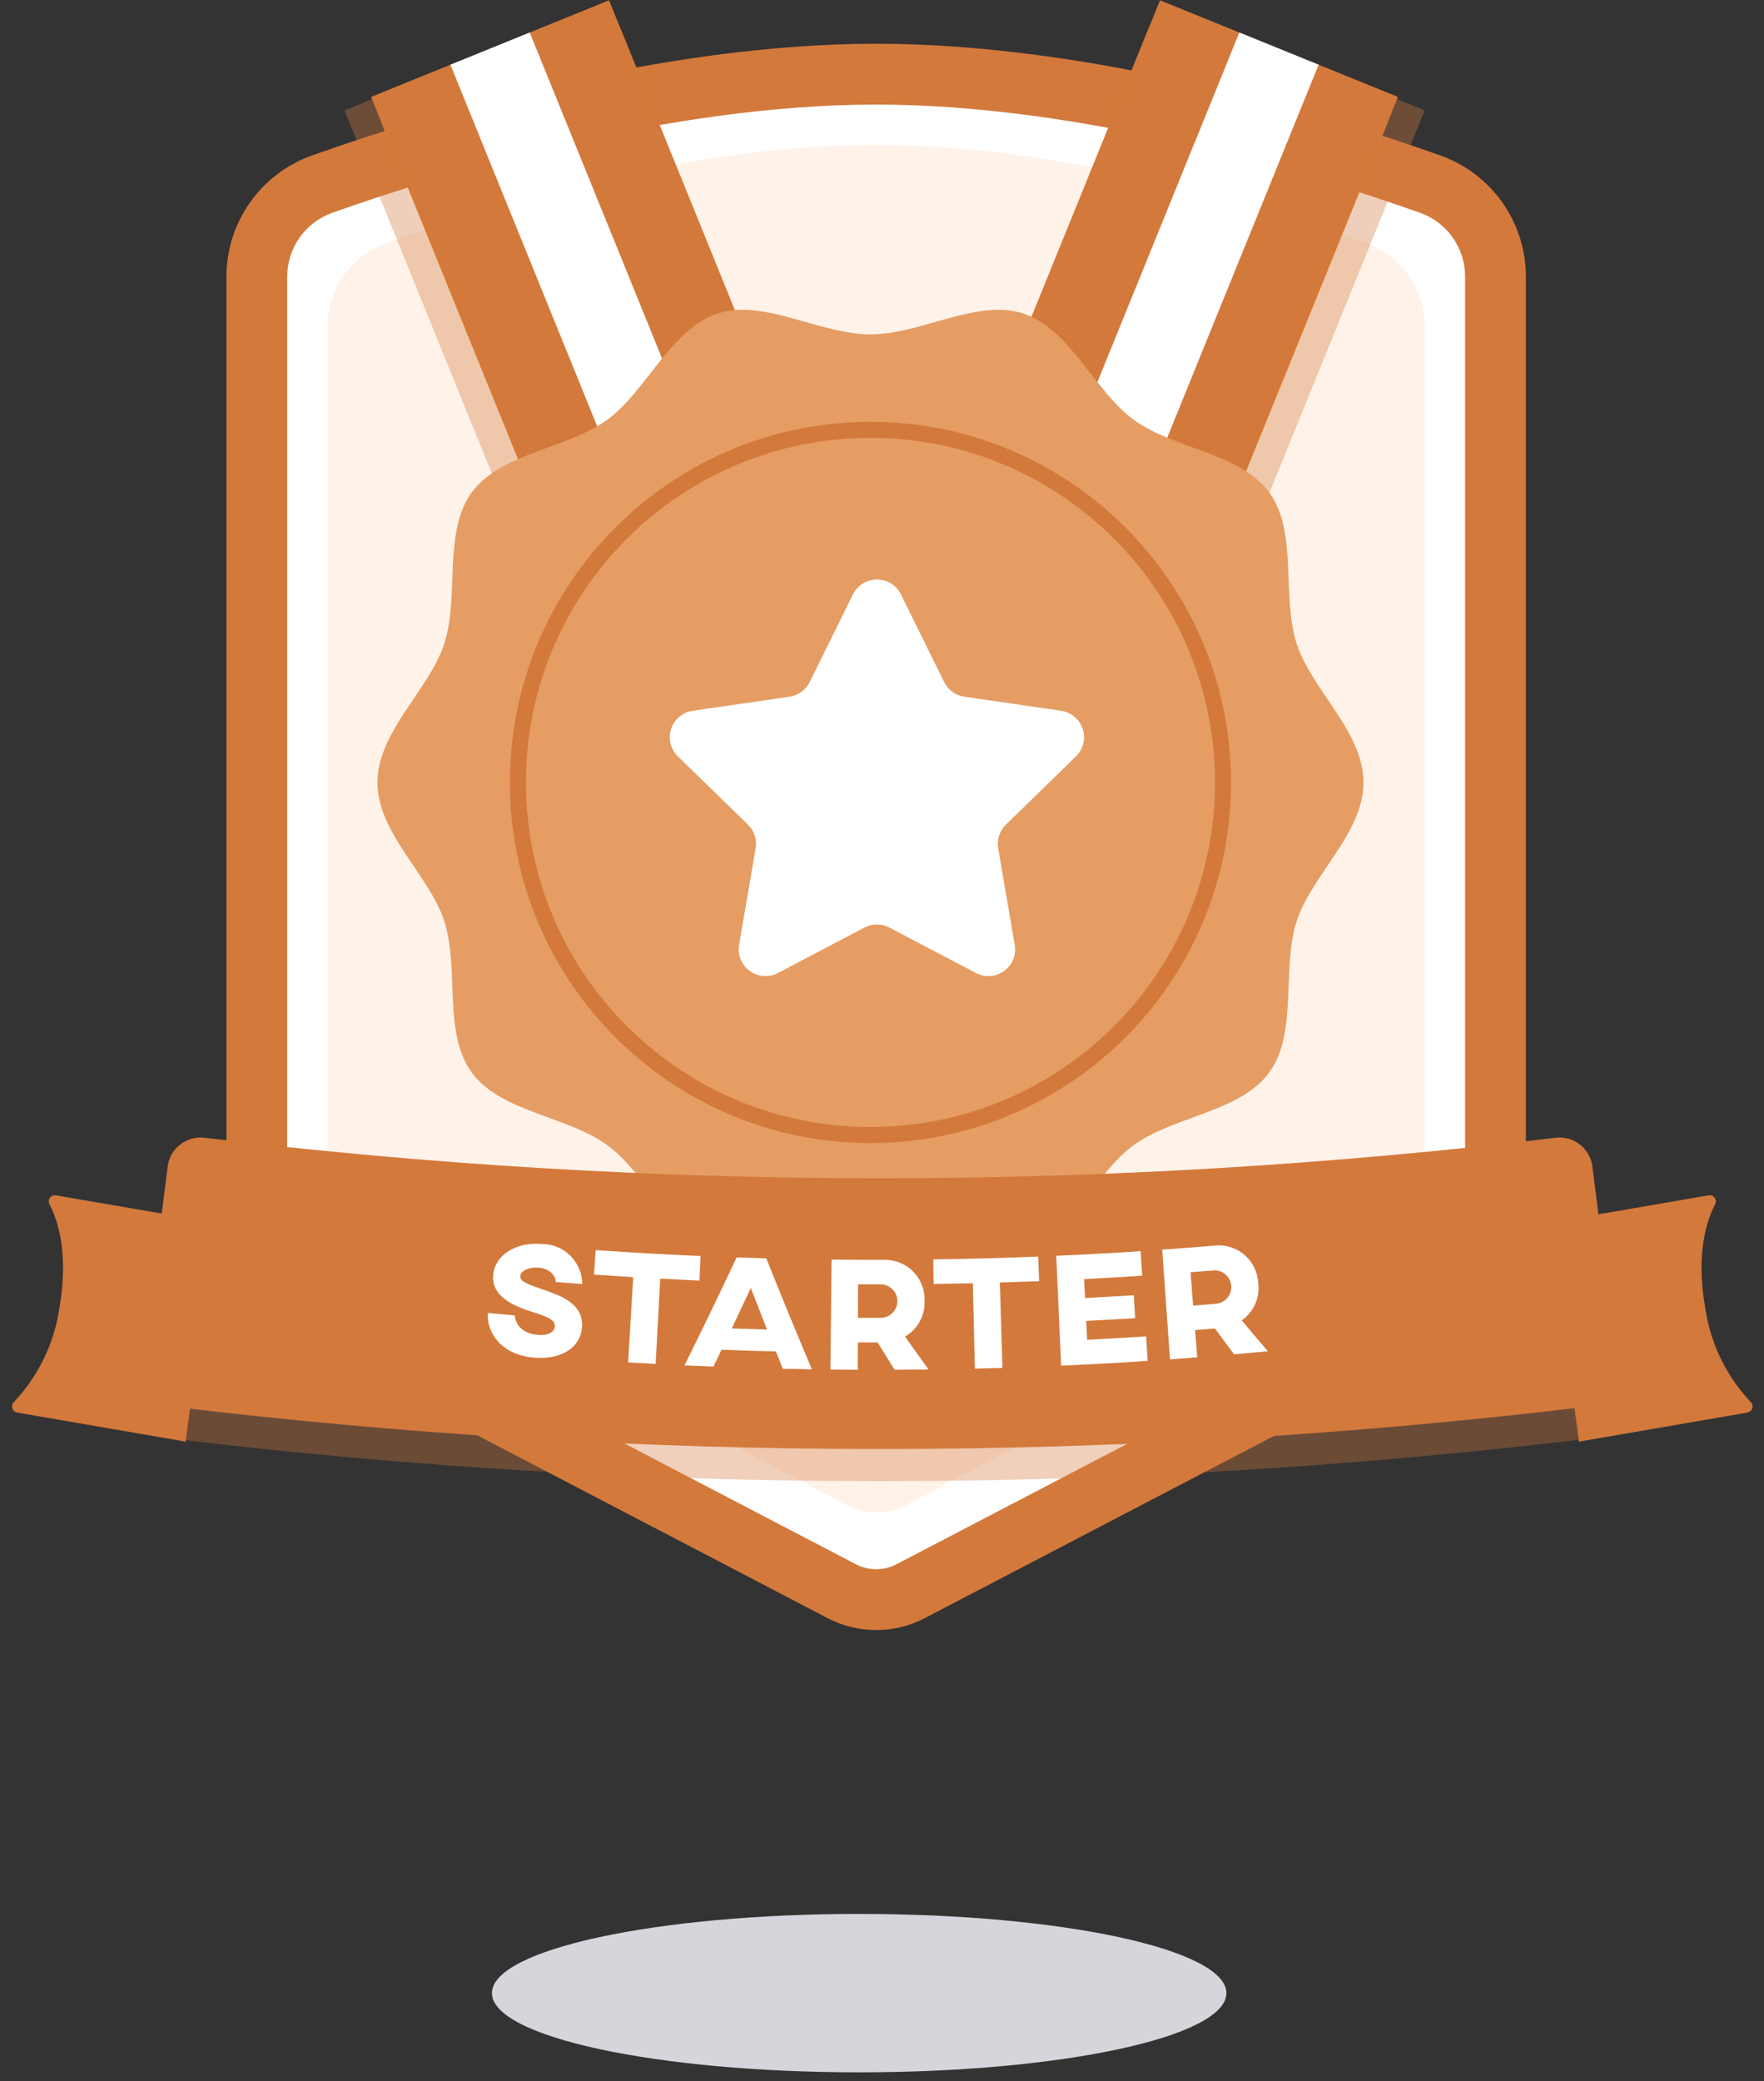 <svg width="128" height="151" viewBox="0 0 128 151" fill="none" xmlns="http://www.w3.org/2000/svg">
<rect x="0" y="0" width="128" height="151" fill="#333333" stroke="none"/>
<path d="M112.51 88.707L123.978 86.729C124.061 86.714 124.146 86.723 124.224 86.755C124.302 86.787 124.369 86.839 124.419 86.907C124.468 86.975 124.497 87.056 124.503 87.14C124.509 87.224 124.491 87.308 124.452 87.382C123.852 88.528 123.046 90.916 123.73 94.877C124.1 97.447 125.256 99.841 127.039 101.729C127.097 101.787 127.138 101.86 127.158 101.94C127.178 102.021 127.175 102.105 127.15 102.183C127.125 102.262 127.079 102.332 127.017 102.386C126.955 102.441 126.879 102.477 126.798 102.491L114.574 104.599L112.51 88.707Z" fill="#D3793C"/>
<path d="M15.535 88.707L4.067 86.729C3.984 86.714 3.899 86.723 3.821 86.755C3.743 86.787 3.676 86.839 3.626 86.907C3.577 86.975 3.548 87.056 3.542 87.14C3.536 87.224 3.554 87.308 3.593 87.382C4.193 88.528 4.993 90.916 4.315 94.877C3.944 97.447 2.789 99.84 1.006 101.729C0.948 101.787 0.907 101.86 0.887 101.94C0.867 102.021 0.87 102.105 0.895 102.183C0.92 102.262 0.966 102.332 1.028 102.386C1.09 102.441 1.166 102.477 1.247 102.491L13.471 104.599L15.535 88.707Z" fill="#D3793C"/>
<path d="M18.635 20.073C18.631 18.605 19.082 17.172 19.927 15.971C20.771 14.77 21.967 13.86 23.35 13.367C31.277 10.549 47.942 5.381 63.574 5.381C79.206 5.381 95.874 10.549 103.798 13.367C105.181 13.86 106.377 14.77 107.221 15.971C108.066 17.172 108.518 18.605 108.514 20.073V89.04C108.514 90.327 108.161 91.588 107.494 92.689C106.827 93.789 105.871 94.685 104.731 95.28L66.063 115.454C65.294 115.855 64.441 116.065 63.574 116.065C62.707 116.065 61.853 115.855 61.085 115.454L22.417 95.28C21.276 94.685 20.321 93.788 19.654 92.688C18.988 91.588 18.635 90.326 18.635 89.04V20.073Z" fill="white"/>
<path d="M63.574 118.271C62.351 118.271 61.147 117.976 60.064 117.411L21.4 97.236C19.899 96.457 18.641 95.279 17.765 93.833C16.889 92.387 16.427 90.727 16.431 89.036V20.073C16.431 18.15 17.025 16.274 18.132 14.702C19.238 13.13 20.804 11.937 22.614 11.288C31.136 8.258 47.79 3.175 63.577 3.175C79.364 3.175 96.018 8.258 104.54 11.288C106.35 11.937 107.915 13.129 109.022 14.702C110.129 16.274 110.723 18.15 110.723 20.073V89.04C110.726 90.731 110.265 92.391 109.389 93.837C108.512 95.283 107.255 96.46 105.755 97.24L67.087 117.415C66.002 117.979 64.796 118.273 63.574 118.271ZM63.574 7.588C48.45 7.588 32.344 12.512 24.09 15.447C23.137 15.79 22.314 16.418 21.733 17.246C21.151 18.074 20.84 19.061 20.841 20.073V89.04C20.84 89.924 21.081 90.791 21.54 91.546C21.999 92.302 22.656 92.916 23.441 93.323L62.109 113.498C62.562 113.734 63.066 113.857 63.577 113.857C64.088 113.857 64.592 113.734 65.046 113.498L103.713 93.323C104.497 92.916 105.155 92.302 105.614 91.546C106.072 90.791 106.314 89.924 106.313 89.04V20.073C106.314 19.061 106.002 18.074 105.421 17.246C104.84 16.418 104.017 15.79 103.065 15.447C94.8 12.512 78.7 7.588 63.574 7.588Z" fill="#D3793C"/>
<path d="M23.782 23.679C23.775 22.369 24.172 21.088 24.919 20.012C25.667 18.936 26.728 18.117 27.958 17.667C34.976 15.141 49.733 10.509 63.574 10.509C77.415 10.509 92.174 15.141 99.191 17.667C100.421 18.118 101.482 18.937 102.23 20.013C102.977 21.089 103.374 22.369 103.366 23.679V85.5C103.369 86.649 103.059 87.777 102.469 88.762C101.879 89.748 101.031 90.554 100.017 91.094L65.778 109.179C65.099 109.538 64.343 109.726 63.574 109.726C62.806 109.726 62.05 109.538 61.37 109.179L27.132 91.094C26.118 90.554 25.27 89.748 24.68 88.763C24.09 87.777 23.779 86.649 23.782 85.5V23.679Z" fill="#FFF2E9"/>
<g style="mix-blend-mode:multiply" opacity="0.36">
<path d="M103.378 8.011L86.113 1.001L74.424 29.791L91.689 36.801L103.378 8.011Z" fill="#D3793C"/>
<path d="M97.623 5.674L91.868 3.338L80.179 32.128L85.933 34.465L97.623 5.674Z" fill="#D3793C"/>
</g>
<path d="M100.727 8.801L83.462 1.791L72.072 29.843L89.338 36.853L100.727 8.801Z" fill="#FF8703"/>
<path d="M94.972 6.464L89.217 4.128L77.827 32.18L83.582 34.516L94.972 6.464Z" fill="white"/>
<path d="M101.439 7.032L84.174 0.022L72.066 29.843L89.331 36.853L101.439 7.032Z" fill="#D3793C"/>
<path d="M95.683 4.695L89.929 2.359L77.821 32.18L83.576 34.516L95.683 4.695Z" fill="white"/>
<g style="mix-blend-mode:multiply" opacity="0.36">
<path d="M36.685 36.803L53.95 29.793L42.261 1.002L24.996 8.012L36.685 36.803Z" fill="#D3793C"/>
<path d="M42.44 34.466L48.194 32.13L36.505 3.339L30.75 5.676L42.44 34.466Z" fill="#D3793C"/>
</g>
<path d="M39.028 36.853L56.293 29.843L44.903 1.791L27.638 8.801L39.028 36.853Z" fill="#FF8703"/>
<path d="M44.784 34.517L50.539 32.18L39.15 4.128L33.395 6.464L44.784 34.517Z" fill="white"/>
<path d="M39.036 36.853L56.301 29.843L44.193 0.022L26.928 7.032L39.036 36.853Z" fill="#D3793C"/>
<path d="M44.791 34.517L50.546 32.18L38.438 2.359L32.683 4.696L44.791 34.517Z" fill="white"/>
<g style="mix-blend-mode:multiply" opacity="0.35">
<path d="M115.22 104.386C81.105 108.494 46.619 108.494 12.504 104.386C12.183 104.356 11.871 104.263 11.587 104.112C11.302 103.96 11.051 103.755 10.846 103.506C10.642 103.257 10.488 102.97 10.395 102.662C10.302 102.353 10.271 102.03 10.303 101.709C10.925 96.792 11.547 91.876 12.168 86.958C12.25 86.329 12.578 85.757 13.079 85.368C13.581 84.979 14.216 84.804 14.847 84.881C47.402 88.801 80.311 88.801 112.866 84.881C113.497 84.804 114.132 84.979 114.634 85.368C115.136 85.757 115.464 86.329 115.547 86.958L117.41 101.709C117.442 102.029 117.412 102.352 117.319 102.659C117.227 102.967 117.074 103.254 116.871 103.502C116.668 103.751 116.417 103.957 116.134 104.109C115.851 104.26 115.54 104.355 115.22 104.386Z" fill="#D3793C"/>
</g>
<path d="M98.937 56.771C98.937 60.455 95.172 63.498 94.093 66.821C92.975 70.266 94.193 74.934 92.107 77.801C89.999 80.701 85.169 80.97 82.274 83.078C79.406 85.164 77.665 89.685 74.221 90.803C70.897 91.883 66.846 89.284 63.163 89.284C59.48 89.284 55.429 91.884 52.106 90.803C48.661 89.685 46.92 85.164 44.053 83.078C41.153 80.97 36.327 80.697 34.22 77.801C32.133 74.934 33.351 70.266 32.233 66.822C31.154 63.498 27.389 60.455 27.389 56.771C27.389 53.087 31.154 50.045 32.233 46.721C33.351 43.277 32.133 38.609 34.22 35.742C36.327 32.842 41.157 32.572 44.053 30.465C46.92 28.378 48.661 23.858 52.106 22.739C55.429 21.66 59.48 24.259 63.163 24.259C66.846 24.259 70.897 21.659 74.221 22.739C77.665 23.858 79.406 28.378 82.274 30.465C85.169 32.572 89.999 32.846 92.107 35.742C94.193 38.609 92.975 43.276 94.093 46.721C95.172 50.045 98.937 53.088 98.937 56.771Z" fill="#E59D63"/>
<g style="mix-blend-mode:multiply" opacity="0.35">
<path d="M114.226 102.185L117.903 101.636L114.64 104.666L114.226 102.185Z" fill="#D3793C"/>
</g>
<g style="mix-blend-mode:multiply" opacity="0.35">
<path d="M116.031 88.114L118.369 99.538L117.391 87.854L116.031 88.114Z" fill="#D3793C"/>
</g>
<g style="mix-blend-mode:multiply" opacity="0.35">
<path d="M13.818 102.185L10.141 101.636L13.404 104.666L13.818 102.185Z" fill="#D3793C"/>
</g>
<g style="mix-blend-mode:multiply" opacity="0.35">
<path d="M12.014 88.114L9.676 99.538L10.654 87.854L12.014 88.114Z" fill="#D3793C"/>
</g>
<path d="M63.163 82.353C77.292 82.353 88.745 70.9 88.745 56.771C88.745 42.642 77.292 31.189 63.163 31.189C49.035 31.189 37.581 42.642 37.581 56.771C37.581 70.9 49.035 82.353 63.163 82.353Z" fill="#E59D63" stroke="#D3793C" stroke-width="1.165" stroke-miterlimit="10"/>
<path d="M65.369 43.121L68.511 49.489C68.651 49.771 68.857 50.015 69.111 50.2C69.366 50.384 69.661 50.505 69.972 50.55L76.999 51.571C77.358 51.623 77.694 51.774 77.971 52.008C78.248 52.241 78.453 52.547 78.565 52.891C78.677 53.236 78.69 53.604 78.604 53.956C78.517 54.307 78.334 54.627 78.074 54.88L72.989 59.836C72.764 60.056 72.596 60.327 72.499 60.626C72.401 60.925 72.378 61.243 72.431 61.553L73.631 68.553C73.692 68.91 73.653 69.277 73.516 69.612C73.38 69.947 73.152 70.238 72.859 70.451C72.567 70.663 72.22 70.79 71.859 70.816C71.498 70.842 71.137 70.766 70.816 70.598L64.531 67.298C64.254 67.153 63.945 67.077 63.631 67.077C63.318 67.077 63.009 67.153 62.731 67.298L56.445 70.598C56.125 70.766 55.764 70.841 55.403 70.815C55.042 70.789 54.696 70.662 54.403 70.45C54.11 70.237 53.883 69.947 53.747 69.612C53.61 69.276 53.57 68.91 53.631 68.553L54.831 61.553C54.885 61.243 54.862 60.925 54.765 60.626C54.668 60.327 54.499 60.056 54.274 59.836L49.189 54.88C48.93 54.627 48.747 54.307 48.66 53.956C48.573 53.604 48.587 53.236 48.698 52.891C48.81 52.547 49.016 52.241 49.293 52.008C49.57 51.774 49.906 51.623 50.264 51.571L57.291 50.55C57.602 50.505 57.898 50.385 58.152 50.2C58.407 50.015 58.612 49.771 58.751 49.489L61.894 43.121C62.055 42.797 62.303 42.525 62.61 42.335C62.917 42.145 63.271 42.044 63.632 42.044C63.993 42.044 64.347 42.145 64.654 42.335C64.961 42.525 65.209 42.797 65.369 43.121Z" fill="white"/>
<path d="M115.221 102.056C81.105 106.163 46.62 106.163 12.504 102.056C12.183 102.026 11.871 101.932 11.587 101.781C11.302 101.63 11.05 101.424 10.846 101.175C10.641 100.926 10.488 100.639 10.395 100.331C10.302 100.022 10.271 99.698 10.304 99.378C10.926 94.461 11.547 89.544 12.168 84.627C12.25 83.998 12.578 83.426 13.08 83.037C13.581 82.648 14.216 82.474 14.847 82.551C47.402 86.47 80.311 86.47 112.867 82.551C113.497 82.473 114.132 82.648 114.634 83.037C115.136 83.426 115.464 83.997 115.547 84.627L117.41 99.378C117.443 99.698 117.412 100.021 117.32 100.329C117.227 100.636 117.075 100.923 116.872 101.172C116.668 101.421 116.418 101.627 116.134 101.779C115.851 101.93 115.54 102.025 115.221 102.056Z" fill="#D3793C"/>
<path d="M42.252 93.163C41.608 93.117 40.966 93.069 40.324 93.018C40.354 92.618 39.924 92.046 39.101 91.978C38.523 91.93 37.801 92.125 37.754 92.578C37.72 92.964 38.239 93.162 39.354 93.549C40.594 93.983 42.354 94.534 42.232 96.288C42.125 97.81 40.686 98.663 38.766 98.505C36.198 98.291 35.287 96.499 35.406 95.263C36.054 95.324 36.701 95.383 37.349 95.44C37.349 95.44 37.391 96.72 39.011 96.853C39.885 96.924 40.238 96.586 40.263 96.247C40.303 95.747 39.636 95.516 38.9 95.278C37.707 94.9 35.617 94.258 35.787 92.493C35.926 91.044 37.455 90.108 39.268 90.257C39.655 90.25 40.039 90.32 40.4 90.463C40.76 90.606 41.088 90.818 41.365 91.088C41.642 91.359 41.864 91.681 42.016 92.037C42.168 92.393 42.248 92.776 42.252 93.163Z" fill="white"/>
<path d="M50.752 92.914C49.804 92.872 48.855 92.826 47.906 92.776C47.795 94.839 47.686 96.901 47.578 98.963C46.911 98.927 46.244 98.889 45.578 98.85L45.947 92.666C44.998 92.609 44.05 92.547 43.102 92.482L43.225 90.703C45.759 90.879 48.294 91.022 50.831 91.132C50.804 91.726 50.778 92.32 50.752 92.914Z" fill="white"/>
<path d="M56.3 98.055C54.986 98.023 53.672 97.983 52.358 97.934C52.163 98.341 51.966 98.748 51.769 99.156C51.069 99.128 50.369 99.098 49.669 99.067C50.96 96.467 52.221 93.856 53.453 91.234C54.17 91.259 54.886 91.281 55.603 91.3C56.675 93.99 57.778 96.674 58.912 99.351C58.212 99.339 57.503 99.327 56.8 99.311C56.631 98.892 56.465 98.474 56.3 98.055ZM55.656 96.466C55.261 95.46 54.869 94.456 54.481 93.451C54.024 94.43 53.563 95.409 53.099 96.387C53.949 96.417 54.8 96.443 55.653 96.466H55.656Z" fill="white"/>
<path d="M67.089 94.379C67.113 94.9 66.993 95.418 66.743 95.875C66.493 96.333 66.121 96.713 65.67 96.974C66.235 97.774 66.804 98.57 67.377 99.362C66.556 99.373 65.736 99.38 64.915 99.384C64.502 98.724 64.091 98.064 63.683 97.404C63.204 97.404 62.723 97.404 62.244 97.404C62.244 98.065 62.241 98.726 62.235 99.387C61.575 99.383 60.915 99.378 60.255 99.371C60.283 96.711 60.313 94.052 60.343 91.393C61.632 91.407 62.921 91.413 64.209 91.41C64.595 91.407 64.978 91.483 65.335 91.633C65.691 91.782 66.014 92.002 66.283 92.28C66.552 92.557 66.762 92.886 66.901 93.247C67.039 93.608 67.103 93.993 67.089 94.379ZM62.262 93.188C62.262 93.998 62.259 94.808 62.252 95.617C62.812 95.617 63.372 95.617 63.933 95.617C64.249 95.609 64.55 95.478 64.771 95.252C64.992 95.026 65.116 94.723 65.117 94.406C65.118 94.09 64.996 93.786 64.776 93.558C64.557 93.331 64.257 93.198 63.941 93.188C63.38 93.191 62.821 93.191 62.262 93.188Z" fill="white"/>
<path d="M75.4 92.955C74.451 92.993 73.502 93.026 72.552 93.055C72.614 95.121 72.676 97.186 72.74 99.247C72.073 99.268 71.406 99.286 70.74 99.302C70.69 97.235 70.641 95.171 70.593 93.108C69.643 93.13 68.694 93.148 67.744 93.162C67.736 92.567 67.727 91.972 67.719 91.378C70.258 91.343 72.796 91.275 75.333 91.172C75.354 91.767 75.377 92.36 75.4 92.955Z" fill="white"/>
<path d="M82.765 90.781C82.803 91.374 82.841 91.967 82.881 92.56C81.475 92.653 80.07 92.735 78.666 92.806C78.689 93.263 78.713 93.719 78.736 94.177C79.913 94.117 81.092 94.05 82.271 93.977C82.306 94.531 82.339 95.085 82.371 95.64C81.185 95.715 80.001 95.782 78.817 95.84C78.839 96.297 78.862 96.754 78.886 97.211C80.312 97.138 81.739 97.055 83.165 96.962C83.204 97.555 83.243 98.148 83.281 98.741C81.187 98.878 79.093 98.994 76.999 99.087C76.881 96.43 76.762 93.773 76.644 91.115C78.686 91.026 80.727 90.914 82.765 90.781Z" fill="white"/>
<path d="M91.3 93.1C91.367 93.617 91.291 94.142 91.079 94.618C90.867 95.095 90.529 95.504 90.1 95.8C90.728 96.549 91.361 97.296 92 98.041C91.181 98.119 90.363 98.193 89.545 98.263C89.078 97.64 88.615 97.016 88.155 96.39L86.719 96.505L86.872 98.482C86.213 98.533 85.554 98.582 84.896 98.628C84.708 95.975 84.52 93.322 84.333 90.669C85.619 90.578 86.905 90.478 88.19 90.369C88.575 90.336 88.963 90.381 89.331 90.501C89.698 90.622 90.037 90.816 90.328 91.071C90.618 91.326 90.854 91.637 91.021 91.986C91.188 92.335 91.283 92.714 91.3 93.1ZM86.388 92.308C86.451 93.115 86.513 93.922 86.576 94.729C87.134 94.686 87.694 94.641 88.252 94.595C88.568 94.563 88.859 94.409 89.062 94.165C89.266 93.922 89.366 93.608 89.341 93.292C89.316 92.975 89.169 92.681 88.93 92.472C88.691 92.263 88.38 92.156 88.063 92.173C87.506 92.221 86.949 92.267 86.39 92.31L86.388 92.308Z" fill="white"/>
<path d="M62.343 150.36C77.06 150.36 88.99 147.787 88.99 144.613C88.99 141.439 77.06 138.866 62.343 138.866C47.627 138.866 35.696 141.439 35.696 144.613C35.696 147.787 47.627 150.36 62.343 150.36Z" fill="#D5D5DC"/>
</svg>
